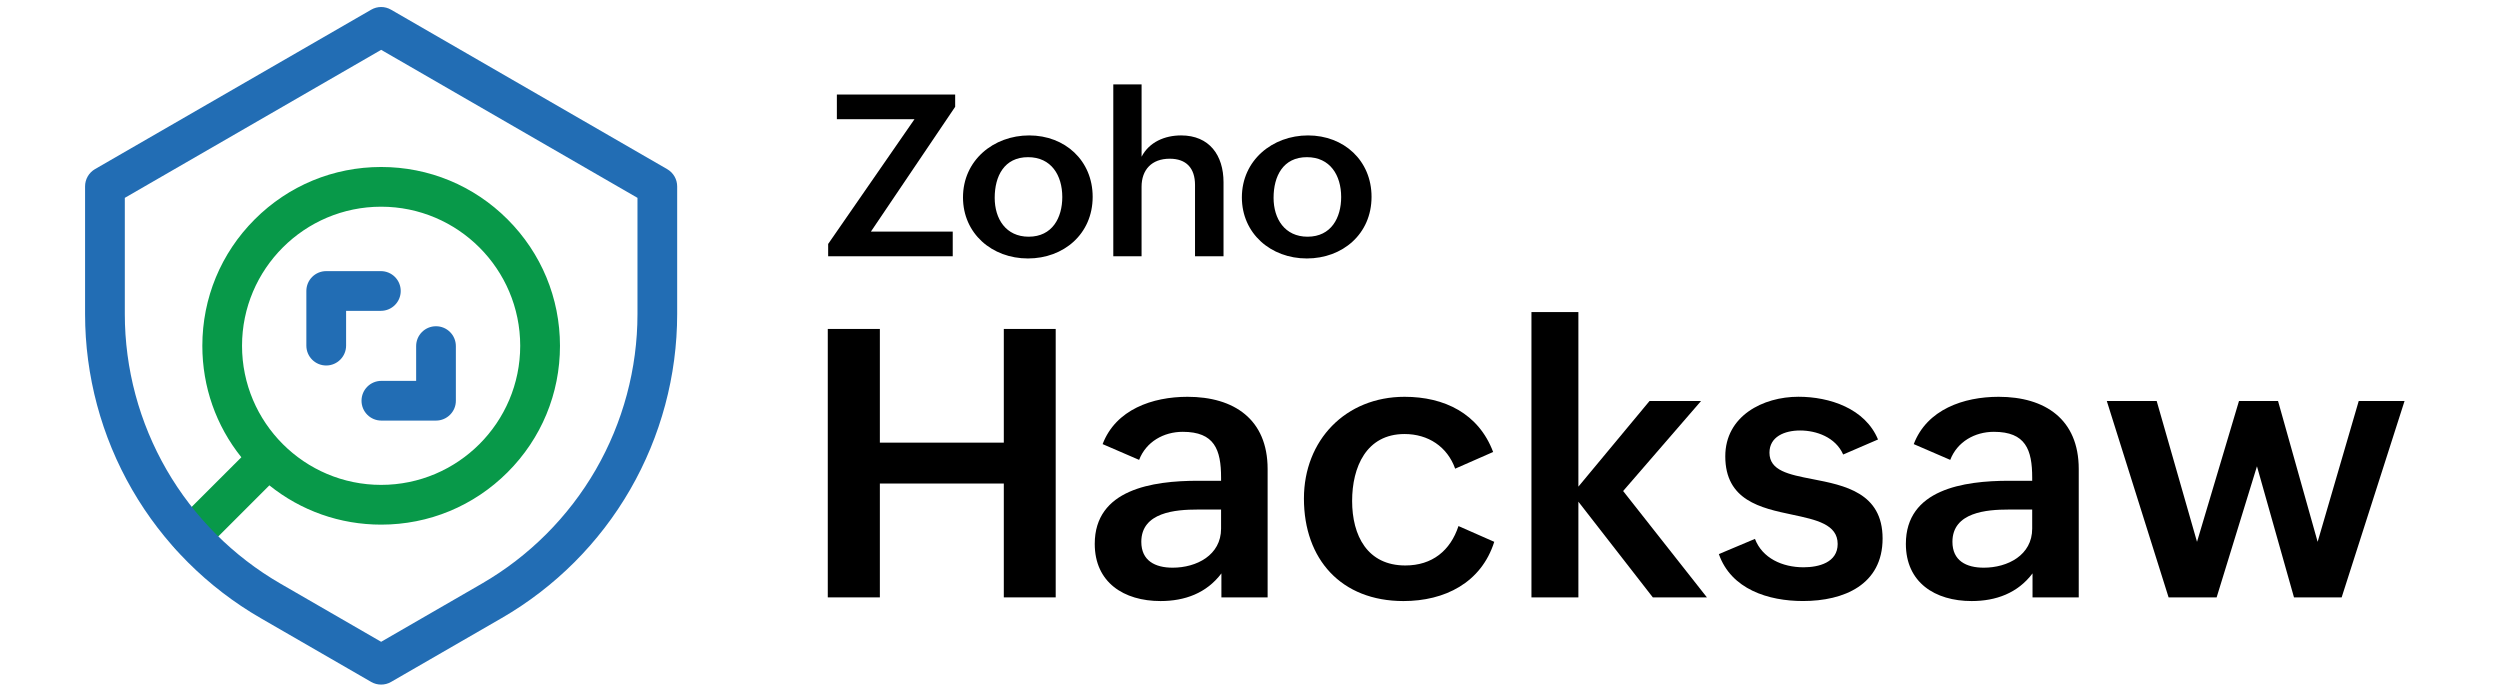 <?xml version="1.0" encoding="utf-8"?>
<!-- Generator: Adobe Illustrator 27.4.0, SVG Export Plug-In . SVG Version: 6.00 Build 0)  -->
<svg version="1.1" id="Layer_1" xmlns="http://www.w3.org/2000/svg"  x="0px" y="0px"
	 viewBox="0 0 1070 296" style="enable-background:new 0 0 1070 296;" xml:space="preserve">
<style type="text/css">
	.st0{fill:#FFFFFF;}
	.st1{fill:#089949;}
	.st2{fill:#226DB4;}
</style>
<g>
	<g>
		<path d="M354.29,140.79h22.29v48.66h53.05v-48.66h22.21v114.89h-22.21v-48.73h-53.05v48.73h-22.29V140.79z"/>
		<path d="M522.77,245.4c-6.36,8.48-15.69,11.85-26.05,11.85c-15.77,0-28.17-8-28.17-24.48c0-23.31,24.64-27,44.18-27h9.89v-1.33
			c0-12.01-2.83-19.62-16.4-19.62c-8.16,0-15.7,4.24-18.68,12.01l-15.62-6.75c5.65-14.83,21.34-20.25,36.33-20.25
			c19.85,0,34.29,9.57,34.29,30.92v54.93h-19.78V245.4z M512.49,218.09c-9.26,0-24.01,1.1-24.01,13.81
			c0,8.08,5.89,11.07,13.42,11.07c10.2,0,20.72-5.34,20.72-16.72v-8.16H512.49z"/>
		<path d="M639.54,231.9c-5.57,17.58-21.27,25.35-38.85,25.35c-26.68,0-42.61-17.89-42.61-43.87c0-24.96,17.81-43.55,43.08-43.55
			c17.03,0,31.7,7.14,37.9,23.62l-16.25,7.14c-3.37-9.42-11.54-14.83-21.66-14.83c-16.4,0-22.44,14.2-22.44,28.64
			c0,14.83,6.51,27.62,22.76,27.62c11.54,0,19.3-6.36,22.76-16.87L639.54,231.9z"/>
		<path d="M655.46,133.57h20.09v74.71L706,171.63h22.05l-33.35,38.53l35.86,45.52h-23.15l-31.86-40.96v40.96h-20.09V133.57z"/>
		<path d="M751.12,230.64c3.14,8.24,11.69,12.16,20.8,12.16c6.51,0,14.6-2.04,14.6-9.97c0-8.4-9.1-10.36-19.46-12.56
			c-13.5-2.83-28.64-6.12-28.64-24.96c0-17.26,16.09-25.5,31.31-25.5c13.34,0,28.56,5.02,34.06,18.29l-14.91,6.43
			c-3.3-7.46-11.54-10.28-18.44-10.28c-6.67,0-13.11,2.67-13.11,9.5c0,7.69,8.24,9.34,18.36,11.3c13.73,2.67,30.06,5.81,30.06,25.43
			c0,19.78-16.56,26.76-34.06,26.76c-14.83,0-30.76-5.02-36.02-20.09L751.12,230.64z"/>
		<path d="M869.93,245.4c-6.36,8.48-15.69,11.85-26.05,11.85c-15.77,0-28.17-8-28.17-24.48c0-23.31,24.64-27,44.18-27h9.89v-1.33
			c0-12.01-2.83-19.62-16.4-19.62c-8.16,0-15.7,4.24-18.68,12.01l-15.62-6.75c5.65-14.83,21.34-20.25,36.33-20.25
			c19.85,0,34.29,9.57,34.29,30.92v54.93h-19.78V245.4z M859.65,218.09c-9.26,0-24.01,1.1-24.01,13.81
			c0,8.08,5.89,11.07,13.42,11.07c10.2,0,20.72-5.34,20.72-16.72v-8.16H859.65z"/>
		<path d="M901.71,171.63h21.35l17.26,60.27l17.97-60.27H975l16.95,60.27l17.58-60.27h19.62l-26.92,84.05h-20.4l-15.85-56.11
			l-17.26,56.11h-20.56L901.71,171.63z"/>
	</g>
	<g>
		<path d="M354.44,104.43l36.97-53.42h-33.23V40.47h50.63v5.25l-36.07,53.42h35.03v10.54h-53.32V104.43z"/>
		<path d="M440.48,57.96c15.36,0,27.18,10.78,27.18,26.28c0,15.93-12.43,26.38-27.7,26.38c-15.41,0-27.8-10.68-27.8-26.14
			C412.16,68.59,425.26,57.96,440.48,57.96z M454.66,84.33c0-9.31-4.73-17.06-14.65-17.06c-10.21,0-14.28,8.13-14.28,17.4
			c0,8.98,4.77,16.64,14.56,16.64C450.41,101.3,454.66,93.17,454.66,84.33z"/>
		<path d="M476.5,36.12h12.1v30.96c3.26-6.29,9.93-9.12,16.92-9.12c12.1,0,18.15,8.51,18.15,20.04v31.67h-12.2V79.18
			c0-7.28-3.78-11.25-10.83-11.25c-7.75,0-12.05,4.77-12.05,12.01v29.73h-12.1V36.12z"/>
		<path d="M559.84,57.96c15.36,0,27.18,10.78,27.18,26.28c0,15.93-12.43,26.38-27.7,26.38c-15.41,0-27.8-10.68-27.8-26.14
			C531.53,68.59,544.62,57.96,559.84,57.96z M574.02,84.33c0-9.31-4.73-17.06-14.65-17.06c-10.21,0-14.28,8.13-14.28,17.4
			c0,8.98,4.77,16.64,14.56,16.64C569.77,101.3,574.02,93.17,574.02,84.33z"/>
	</g>
</g>
<g>
	<path class="st1" d="M217.24,93.89c-14.46-14.46-33.68-22.42-54.11-22.42s-39.66,7.97-54.11,22.42s-22.42,33.68-22.42,54.11
		c0,17.55,5.87,34.21,16.7,47.71l-27.72,27.69c-3.32,3.32-3.32,8.7,0,12.02c1.67,1.67,3.83,2.49,6.01,2.49s4.37-0.82,6.01-2.49
		l27.69-27.69c13.55,10.89,30.25,16.81,47.85,16.81c20.44,0,39.66-7.97,54.11-22.42s22.42-33.68,22.42-54.11
		C239.66,127.57,231.69,108.35,217.24,93.89z M163.12,207.53c-32.83,0-59.53-26.7-59.53-59.53s26.7-59.53,59.53-59.53
		s59.53,26.7,59.53,59.53S195.95,207.53,163.12,207.53z"/>
	<g>
		<g>
			<path class="st2" d="M139.62,156.43c-4.71,0-8.5-3.8-8.5-8.5v-23.39c0-4.71,3.8-8.5,8.5-8.5h23.39c4.71,0,8.5,3.8,8.5,8.5
				c0,4.71-3.8,8.5-8.5,8.5h-14.88v14.88C148.13,152.6,144.33,156.43,139.62,156.43z"/>
		</g>
		<g>
			<path class="st2" d="M186.62,180.01h-23.39c-4.71,0-8.5-3.8-8.5-8.5c0-4.71,3.8-8.5,8.5-8.5h14.88v-14.88c0-4.71,3.8-8.5,8.5-8.5
				s8.5,3.8,8.5,8.5v23.39C195.13,176.18,191.3,180.01,186.62,180.01z"/>
		</g>
	</g>
	<g>
		<path class="st2" d="M163.12,293c-1.47,0-2.95-0.37-4.25-1.13l-47.34-27.33c-22.82-13.18-41.81-32.17-54.99-54.99
			s-20.13-48.78-20.13-75.12V79.75c0-3.03,1.62-5.84,4.25-7.37L158.87,4.15c2.64-1.53,5.87-1.53,8.5,0l118.21,68.26
			c2.64,1.53,4.25,4.34,4.25,7.37v54.65c0,26.33-6.97,52.3-20.13,75.12s-32.17,41.81-54.99,54.99l-47.34,27.33
			C166.07,292.63,164.6,293,163.12,293z M53.42,84.68v49.75c0,23.36,6.18,46.38,17.86,66.61s28.55,37.08,48.76,48.76l43.09,24.89
			l43.09-24.89c20.21-11.68,37.08-28.55,48.76-48.76c11.68-20.24,17.86-43.26,17.86-66.61V84.68l-109.7-63.35L53.42,84.68z"/>
	</g>
</g>
</svg>
